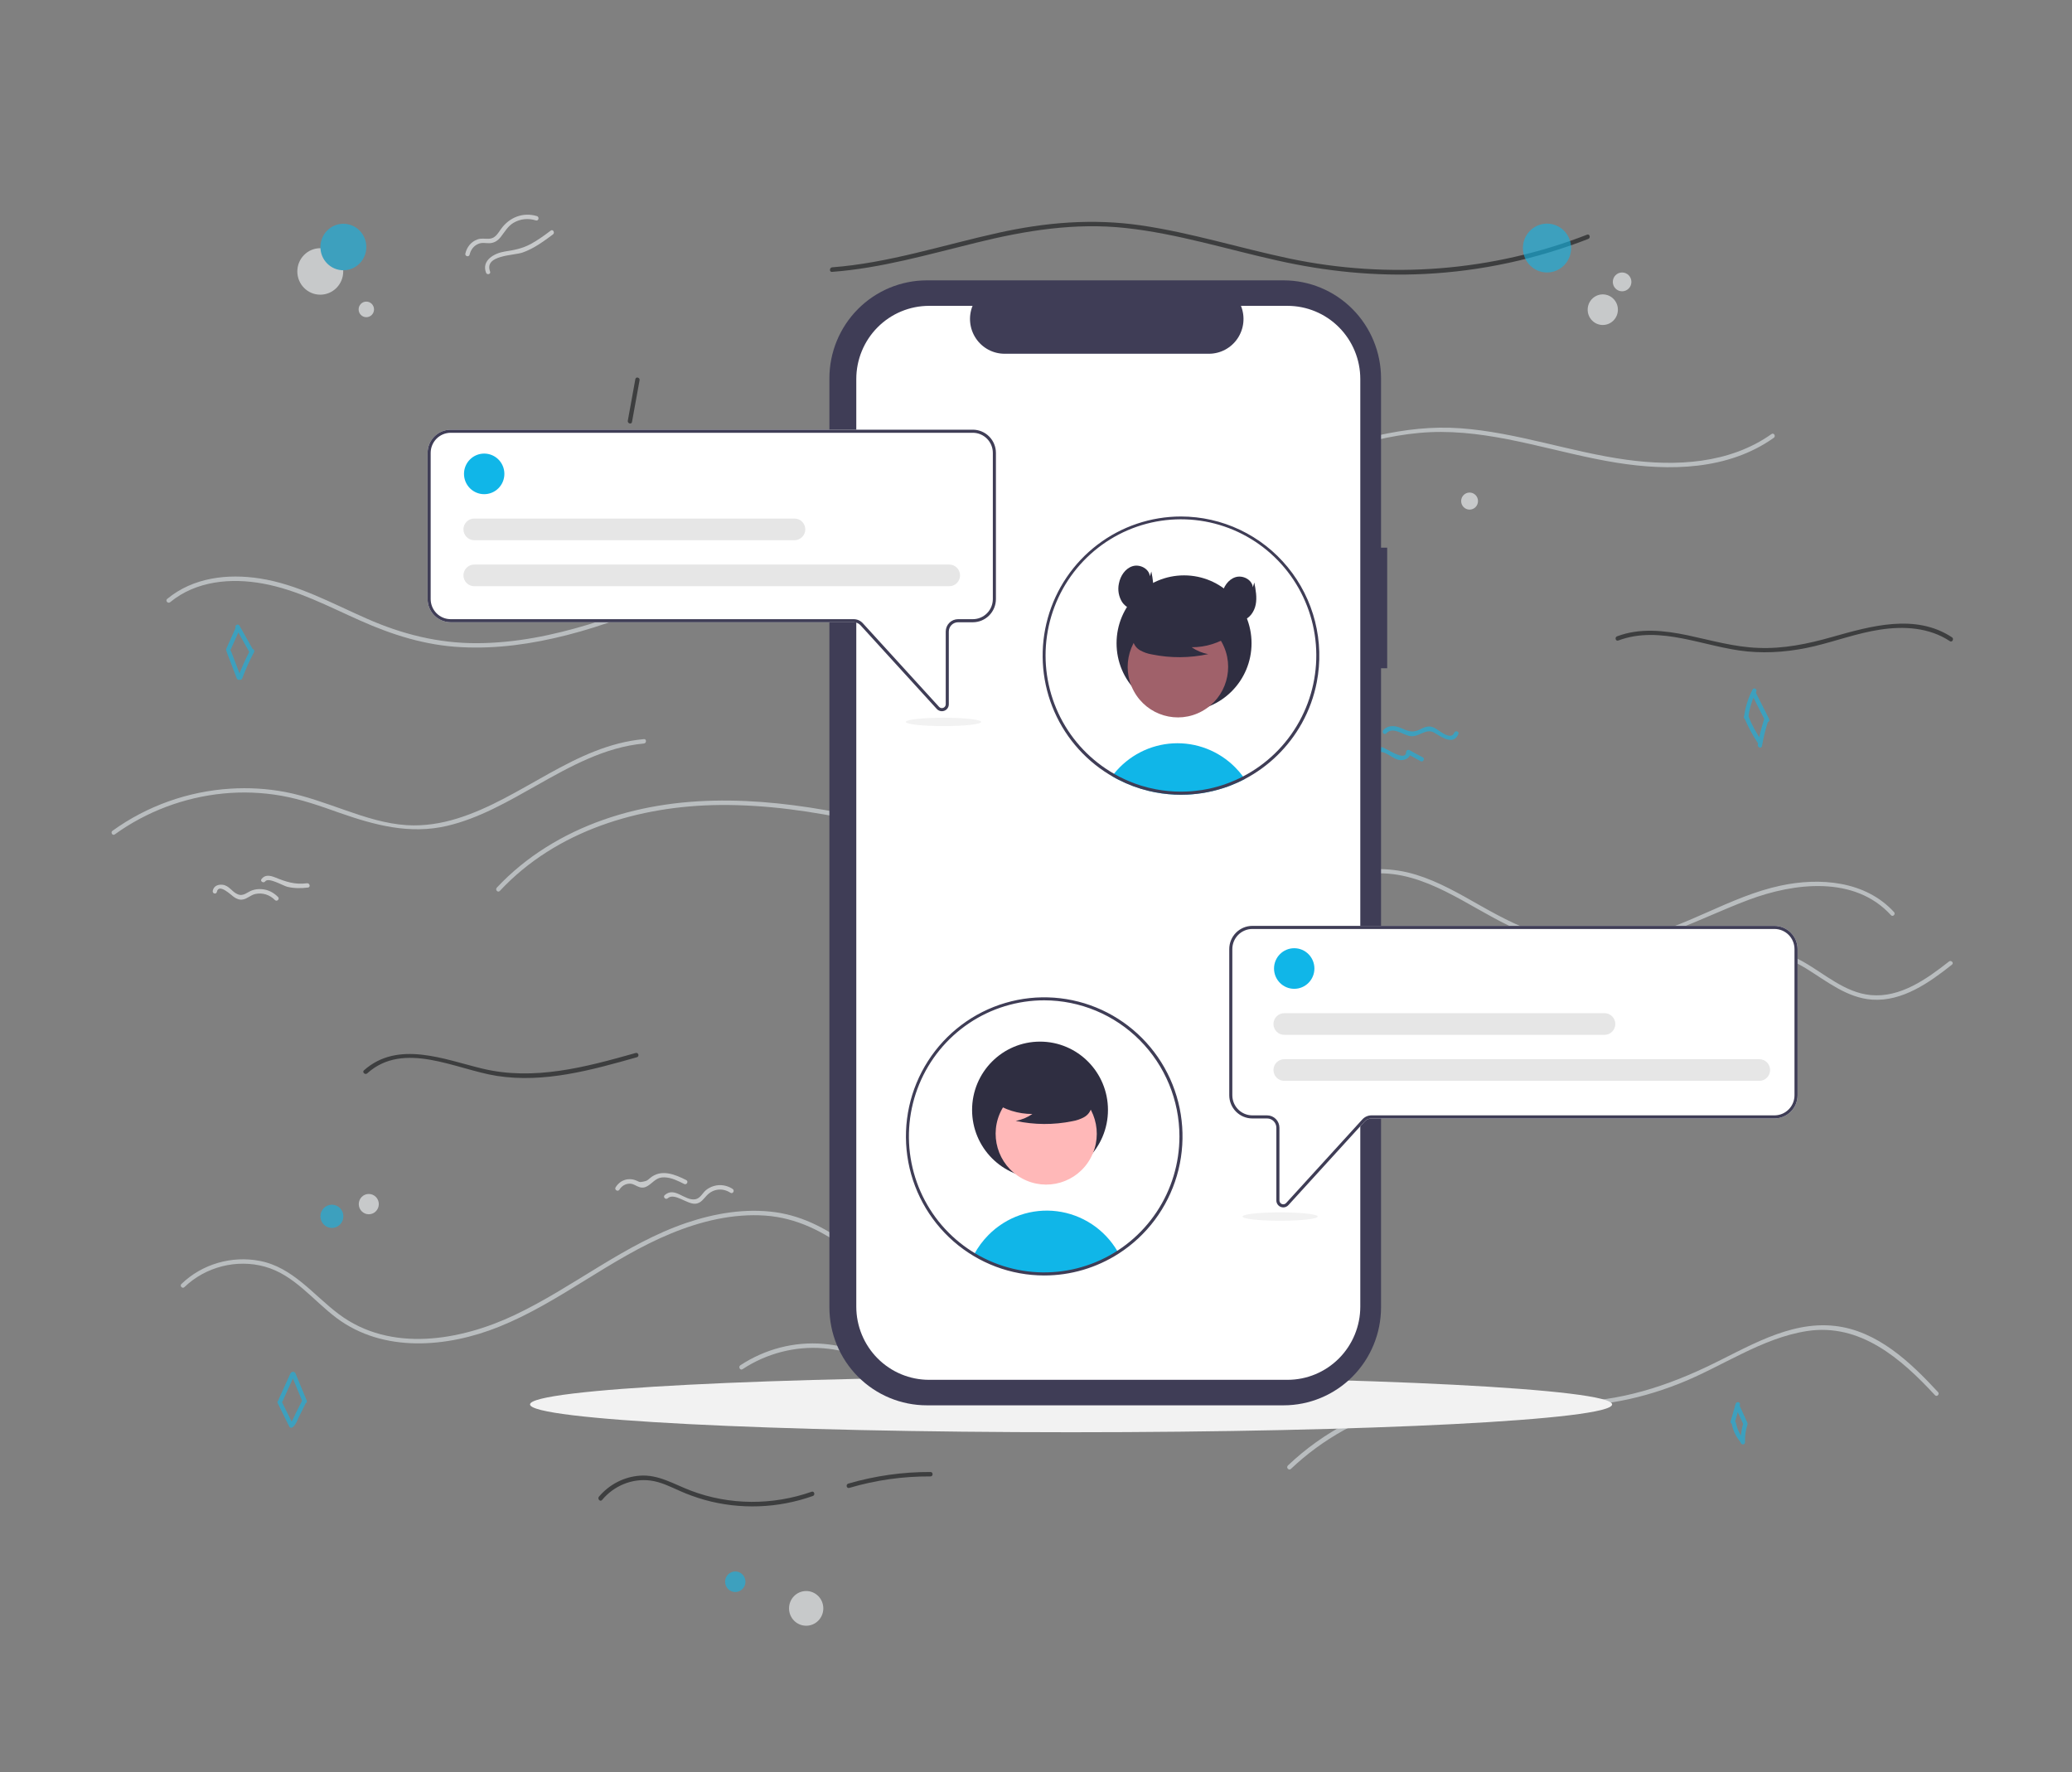 <svg width="304" height="260" viewBox="0 0 304 260" fill="none" xmlns="http://www.w3.org/2000/svg">
<rect x="0" y="0" width="304" height="260" fill="#808080" stroke="none"/>
<g opacity="0.6">
<path d="M24.974 88.344C28.768 85.215 33.904 84.762 38.593 85.625C43.602 86.531 48.163 88.97 52.787 91.021C57.561 93.157 62.421 94.69 67.663 94.949C72.885 95.23 78.107 94.474 83.179 93.179C93.771 90.481 103.49 85.301 113.656 81.395C118.75 79.43 124.014 77.725 129.427 76.948C132.368 76.517 135.331 76.409 138.293 76.733C141.106 77.035 143.856 77.704 146.605 78.394C152.679 79.927 158.732 81.265 164.955 82.02C171.37 82.797 177.849 83.056 184.307 82.841C184.712 82.819 184.712 82.172 184.307 82.193C172.585 82.625 160.863 81.351 149.482 78.481C144.047 77.1 138.655 75.675 133.008 75.956C127.53 76.236 122.117 77.704 116.959 79.495C106.623 83.1 96.904 88.388 86.418 91.603C81.09 93.222 75.57 94.345 69.987 94.366C64.317 94.388 58.989 93.05 53.81 90.762C48.695 88.517 43.687 85.733 38.124 84.87C33.393 84.136 28.342 84.718 24.527 87.87C24.207 88.15 24.655 88.625 24.974 88.344Z" fill="#DFE6E9"/>
<path d="M139.764 68.618C154.533 75.071 171.306 73.992 186.417 69.309C194.601 66.762 202.742 63.352 211.459 63.373C220.24 63.395 228.573 66.503 237.162 67.884C244.962 69.136 253.551 68.985 260.243 64.237C260.584 63.999 260.265 63.438 259.924 63.675C253.743 68.057 245.9 68.445 238.654 67.453C230.448 66.33 222.563 63.438 214.272 62.834C205.982 62.229 198.16 64.755 190.381 67.345C182.623 69.913 174.78 71.92 166.617 72.395C157.581 72.935 148.438 71.704 140.105 68.057C139.721 67.884 139.401 68.445 139.764 68.618Z" fill="#DFE6E9"/>
<path d="M16.833 122.425C21.501 119.058 27.02 116.986 32.732 116.424C35.588 116.144 38.465 116.252 41.279 116.748C44.198 117.266 47.012 118.259 49.804 119.252C54.983 121.065 60.119 122.446 65.575 121.173C70.285 120.072 74.547 117.59 78.725 115.237C83.648 112.453 88.763 109.604 94.475 109.086C94.879 109.043 94.879 108.395 94.475 108.439C84.287 109.367 76.636 117.115 67.131 120.072C64.722 120.827 62.208 121.216 59.693 121.065C56.602 120.871 53.597 119.899 50.699 118.885C47.779 117.871 44.859 116.77 41.79 116.187C39.147 115.691 36.441 115.54 33.777 115.712C27.596 116.101 21.564 118.237 16.514 121.885C16.172 122.101 16.492 122.662 16.833 122.425Z" fill="#DFE6E9"/>
<path d="M73.333 130.712C81.623 121.842 93.814 118.216 105.6 118.108C112.441 118.043 119.261 119.036 125.932 120.482C132.283 121.842 138.442 123.611 145.006 122.726C151.869 121.798 158.284 118.82 164.422 115.69C164.784 115.496 164.465 114.935 164.102 115.129C158.263 118.108 152.189 120.935 145.688 121.971C142.364 122.489 139.018 122.446 135.693 121.906C132.326 121.367 129.043 120.46 125.697 119.748C113.507 117.158 100.527 116.057 88.55 120.266C82.646 122.338 77.19 125.64 72.885 130.237C72.608 130.561 73.055 131.014 73.333 130.712Z" fill="#DFE6E9"/>
<path d="M172.116 137.166C175.59 138.397 179.149 137.253 182.325 135.72C185.884 133.994 189.23 131.857 192.874 130.324C196.519 128.792 200.44 127.756 204.404 128.252C208.027 128.706 211.374 130.346 214.549 132.094C217.554 133.756 220.517 135.569 223.713 136.843C227.273 138.246 231.109 138.915 234.924 138.828C242.745 138.656 249.395 134.706 256.535 132.03C263.205 129.526 272.093 128.404 277.442 134.274C277.719 134.576 278.167 134.123 277.89 133.821C273.691 129.224 266.999 128.706 261.245 129.936C253.743 131.533 247.264 136.174 239.719 137.663C235.691 138.461 231.471 138.354 227.486 137.382C223.777 136.476 220.453 134.706 217.128 132.828C214.123 131.123 211.075 129.353 207.772 128.339C204.34 127.281 200.76 127.26 197.286 128.123C193.045 129.181 189.145 131.274 185.33 133.389C181.387 135.548 176.826 138.181 172.244 136.562C171.903 136.411 171.732 137.037 172.116 137.166Z" fill="#DFE6E9"/>
<path d="M228.232 147.569C237.055 148.109 244.323 142.044 252.656 140.209C254.872 139.713 257.217 139.497 259.476 139.886C261.501 140.231 263.333 141.073 265.081 142.152C268.086 144.008 271.006 146.404 274.672 146.663C279.126 146.965 283.069 144.159 286.394 141.526C286.713 141.267 286.266 140.814 285.946 141.073C282.707 143.62 278.828 146.404 274.48 145.994C270.708 145.648 267.724 142.886 264.548 141.094C257.238 136.95 249.416 140.209 242.405 143.339C237.908 145.325 233.24 147.246 228.253 146.943C227.827 146.9 227.827 147.548 228.232 147.569Z" fill="#DFE6E9"/>
<path d="M27.063 188.837C30.153 185.858 34.736 184.693 38.849 185.836C43.154 187.024 45.925 190.779 49.377 193.369C56.261 198.527 65.639 197.707 73.205 194.664C82.135 191.081 89.573 184.606 98.481 180.959C102.829 179.167 107.539 178.023 112.27 178.347C116.874 178.671 120.795 180.678 124.44 183.398C128.063 186.095 131.473 189.29 135.714 190.995C140.254 192.808 145.369 192.419 149.631 190.024C149.993 189.829 149.674 189.268 149.312 189.462C144.964 191.901 139.764 192.117 135.224 190.088C131.43 188.383 128.319 185.534 125.015 183.031C121.627 180.462 118.025 178.455 113.762 177.851C109.372 177.246 104.896 178.002 100.74 179.405C91.64 182.491 84.138 188.858 75.506 192.937C67.535 196.714 57.284 198.484 49.718 192.808C45.946 189.98 42.983 185.944 38.124 184.995C34.011 184.196 29.642 185.448 26.616 188.383C26.317 188.664 26.765 189.139 27.063 188.837Z" fill="#DFE6E9"/>
<path d="M108.946 200.88C112.462 198.571 116.639 197.47 120.838 197.815C124.674 198.139 128.297 199.585 131.814 201.031C135.224 202.434 138.676 203.902 142.342 204.506C146.178 205.132 150.057 204.657 153.744 203.513C158.156 202.132 162.248 199.931 166.276 197.708C166.638 197.513 166.319 196.952 165.956 197.146C158.582 201.182 150.484 205.434 141.831 203.751C134.606 202.348 128.255 197.815 120.817 197.168C116.511 196.801 112.206 197.945 108.605 200.319C108.285 200.557 108.605 201.118 108.946 200.88Z" fill="#DFE6E9"/>
<path d="M189.4 215.514C194.047 211.111 199.758 207.938 205.918 206.319C209.051 205.499 212.269 205.089 215.508 205.11C219.11 205.154 222.691 205.736 226.271 206.082C233.219 206.751 239.89 205.564 246.39 202.995C252.592 200.556 258.432 196.326 265.102 195.29C272.903 194.081 278.934 199.326 283.9 204.7C284.177 205.002 284.625 204.549 284.348 204.247C280.256 199.823 275.439 195.247 269.216 194.535C262.396 193.758 256.194 197.815 250.269 200.6C243.449 203.815 236.096 206.017 228.53 205.585C224.758 205.369 221.028 204.679 217.235 204.484C214.016 204.312 210.777 204.549 207.623 205.218C200.653 206.664 194.153 210.075 188.953 215.017C188.655 215.341 189.102 215.794 189.4 215.514Z" fill="#DFE6E9"/>
<path d="M64.616 79.128C70.583 83.812 78.362 81.74 84.863 79.582C92.919 76.884 101.082 75.179 109.607 75.006C110.011 75.006 110.011 74.358 109.607 74.358C101.764 74.51 94.027 75.869 86.568 78.33C79.812 80.553 71.415 83.682 65.063 78.675C64.744 78.416 64.296 78.869 64.616 79.128Z" fill="#111314"/>
<path d="M122.074 39.89C129.278 39.35 136.226 37.322 143.195 35.617C150.441 33.825 157.709 32.638 165.189 33.458C172.734 34.278 180.044 36.588 187.44 38.228C194.558 39.825 201.783 40.559 209.072 40.192C217.277 39.782 225.376 38.034 233.027 35.055C233.411 34.904 233.24 34.278 232.857 34.429C218.94 39.847 203.744 40.991 189.166 37.926C181.898 36.394 174.78 34.149 167.427 33.07C160.33 32.034 153.404 32.616 146.413 34.17C138.314 35.962 130.365 38.595 122.074 39.221C121.669 39.286 121.669 39.933 122.074 39.89Z" fill="#111314"/>
<path d="M237.417 93.978C243.641 91.647 250.098 94.971 256.321 95.575C259.667 95.899 262.992 95.575 266.253 94.798C269.45 94.021 272.562 92.877 275.822 92.381C279.318 91.841 283.047 92.057 286.074 94.064C286.415 94.302 286.734 93.741 286.393 93.503C281.023 89.963 274.458 91.863 268.789 93.46C265.23 94.474 261.671 95.208 257.963 95.057C254.425 94.928 251.036 93.935 247.583 93.201C244.152 92.489 240.614 92.1 237.268 93.352C236.863 93.482 237.034 94.108 237.417 93.978Z" fill="#111314"/>
<path d="M53.866 157.488C59.279 152.61 66.909 156.927 72.919 157.855C79.867 158.934 86.815 156.992 93.443 155.114C93.848 155.006 93.678 154.38 93.273 154.488C85.941 156.56 78.354 158.61 70.745 156.776C65.183 155.438 58.384 152.589 53.397 157.035C53.099 157.294 53.546 157.747 53.866 157.488Z" fill="#111314"/>
<path d="M88.337 220.068C90.063 217.996 92.727 216.873 95.413 217.219C96.947 217.413 98.354 218.125 99.76 218.751C100.932 219.269 102.126 219.701 103.341 220.046C108.562 221.514 114.168 221.298 119.261 219.485C119.645 219.355 119.474 218.73 119.091 218.859C113.379 220.866 107.07 220.866 101.38 218.708C98.908 217.78 96.606 216.291 93.857 216.506C91.534 216.679 89.381 217.801 87.868 219.593C87.612 219.938 88.081 220.391 88.337 220.068Z" fill="#111314"/>
<path d="M124.611 218.297C128.489 217.153 132.475 216.592 136.524 216.614C136.929 216.614 136.929 215.966 136.524 215.966C132.432 215.945 128.383 216.528 124.44 217.672C124.056 217.801 124.206 218.427 124.611 218.297Z" fill="#111314"/>
<path d="M129.683 50.531C133.455 53.467 137.057 56.618 140.509 59.963C140.808 60.244 141.255 59.791 140.957 59.51C137.483 56.143 133.817 52.97 130.002 49.992C129.683 49.711 129.363 50.272 129.683 50.531Z" fill="#111314"/>
<path d="M92.727 61.905C93.09 59.876 93.473 57.847 93.835 55.797C93.921 55.387 93.303 55.214 93.217 55.624C92.855 57.653 92.471 59.682 92.109 61.732C92.045 62.142 92.663 62.315 92.727 61.905Z" fill="#111314"/>
</g>
<g opacity="0.6">
<path d="M215.615 74.768C216.297 74.768 216.851 74.208 216.851 73.516C216.851 72.825 216.297 72.265 215.615 72.265C214.932 72.265 214.378 72.825 214.378 73.516C214.378 74.208 214.932 74.768 215.615 74.768Z" fill="#F7FAFC"/>
<path d="M54.108 178.152C54.92 178.152 55.579 177.486 55.579 176.663C55.579 175.841 54.92 175.174 54.108 175.174C53.296 175.174 52.638 175.841 52.638 176.663C52.638 177.486 53.296 178.152 54.108 178.152Z" fill="#F7FAFC"/>
<path d="M46.99 43.235C48.85 43.235 50.357 41.709 50.357 39.825C50.357 37.942 48.85 36.415 46.99 36.415C45.13 36.415 43.623 37.942 43.623 39.825C43.623 41.709 45.13 43.235 46.99 43.235Z" fill="#F7FAFC"/>
<path d="M53.746 46.538C54.37 46.538 54.876 46.026 54.876 45.394C54.876 44.762 54.37 44.25 53.746 44.25C53.122 44.25 52.617 44.762 52.617 45.394C52.617 46.026 53.122 46.538 53.746 46.538Z" fill="#F7FAFC"/>
<path d="M118.281 238.521C119.669 238.521 120.795 237.381 120.795 235.975C120.795 234.568 119.669 233.428 118.281 233.428C116.892 233.428 115.766 234.568 115.766 235.975C115.766 237.381 116.892 238.521 118.281 238.521Z" fill="#F7FAFC"/>
<path d="M235.158 47.681C236.382 47.681 237.374 46.676 237.374 45.436C237.374 44.196 236.382 43.191 235.158 43.191C233.934 43.191 232.941 44.196 232.941 45.436C232.941 46.676 233.934 47.681 235.158 47.681Z" fill="#F7FAFC"/>
<path d="M237.993 42.739C238.746 42.739 239.357 42.121 239.357 41.358C239.357 40.595 238.746 39.977 237.993 39.977C237.24 39.977 236.629 40.595 236.629 41.358C236.629 42.121 237.24 42.739 237.993 42.739Z" fill="#F7FAFC"/>
<path d="M50.379 39.652C52.238 39.652 53.746 38.126 53.746 36.242C53.746 34.359 52.238 32.832 50.379 32.832C48.519 32.832 47.011 34.359 47.011 36.242C47.011 38.126 48.519 39.652 50.379 39.652Z" fill="#10B6E8"/>
<path d="M48.695 180.16C49.625 180.16 50.379 179.397 50.379 178.455C50.379 177.513 49.625 176.75 48.695 176.75C47.765 176.75 47.011 177.513 47.011 178.455C47.011 179.397 47.765 180.16 48.695 180.16Z" fill="#10B6E8"/>
<path d="M107.88 233.578C108.704 233.578 109.372 232.902 109.372 232.067C109.372 231.233 108.704 230.557 107.88 230.557C107.056 230.557 106.388 231.233 106.388 232.067C106.388 232.902 107.056 233.578 107.88 233.578Z" fill="#10B6E8"/>
<path d="M226.974 39.976C228.928 39.976 230.512 38.372 230.512 36.393C230.512 34.415 228.928 32.81 226.974 32.81C225.02 32.81 223.437 34.415 223.437 36.393C223.437 38.372 225.02 39.976 226.974 39.976Z" fill="#10B6E8"/>
<path d="M168.727 94.237C169.151 94.237 169.494 93.889 169.494 93.46C169.494 93.031 169.151 92.683 168.727 92.683C168.303 92.683 167.96 93.031 167.96 93.46C167.96 93.889 168.303 94.237 168.727 94.237Z" fill="#10B6E8"/>
<path d="M160.863 47.984C160.415 49.041 159.989 50.12 159.542 51.178C159.392 51.566 160.01 51.739 160.16 51.351C160.607 50.293 161.033 49.214 161.481 48.156C161.63 47.768 161.012 47.595 160.863 47.984Z" fill="#10B6E8"/>
<path d="M160.756 48.501C161.545 49.343 162.163 50.293 162.568 51.372C162.717 51.76 163.335 51.588 163.186 51.199C162.717 50.012 162.056 48.976 161.204 48.048C160.927 47.746 160.458 48.199 160.756 48.501Z" fill="#10B6E8"/>
<path d="M159.712 51.739C160.33 52.905 161.033 54.005 161.822 55.041C162.078 55.365 162.632 55.041 162.376 54.718C161.587 53.66 160.884 52.559 160.266 51.415C160.053 51.048 159.52 51.372 159.712 51.739Z" fill="#10B6E8"/>
<path d="M162.61 51.415C162.355 52.624 162.12 53.833 161.864 55.041C161.779 55.451 162.397 55.624 162.483 55.214C162.738 54.005 162.973 52.797 163.228 51.588C163.314 51.199 162.696 51.027 162.61 51.415Z" fill="#10B6E8"/>
<path d="M220.9 140.381C220.388 141.331 220.047 142.346 219.898 143.425C219.834 143.835 220.452 144.007 220.516 143.597C220.665 142.583 220.964 141.633 221.454 140.727C221.646 140.338 221.092 140.015 220.9 140.381Z" fill="#10B6E8"/>
<path d="M220.858 140.576C221.284 141.72 221.774 142.821 222.328 143.879C222.52 144.245 223.074 143.922 222.882 143.555C222.349 142.54 221.881 141.483 221.476 140.404C221.326 140.015 220.708 140.188 220.858 140.576Z" fill="#10B6E8"/>
<path d="M219.771 143.879C220.325 144.677 220.857 145.476 221.412 146.274C221.646 146.62 222.2 146.296 221.966 145.951C221.412 145.152 220.879 144.353 220.325 143.555C220.09 143.21 219.536 143.533 219.771 143.879Z" fill="#10B6E8"/>
<path d="M222.094 143.771C221.646 144.397 221.433 145.109 221.433 145.864C221.433 146.274 222.072 146.274 222.072 145.864C222.072 145.217 222.264 144.612 222.648 144.094C222.882 143.749 222.328 143.425 222.094 143.771Z" fill="#10B6E8"/>
<path d="M42.621 201.484C42.045 202.757 41.47 204.009 40.895 205.282C40.724 205.649 41.278 205.995 41.449 205.606C42.024 204.333 42.599 203.081 43.175 201.807C43.345 201.441 42.813 201.117 42.621 201.484Z" fill="#10B6E8"/>
<path d="M42.728 201.657C43.282 202.995 43.836 204.334 44.39 205.672C44.539 206.06 45.157 205.888 45.008 205.499C44.454 204.161 43.9 202.823 43.346 201.485C43.197 201.096 42.578 201.269 42.728 201.657Z" fill="#10B6E8"/>
<path d="M40.745 205.865C41.321 207.009 41.875 208.175 42.45 209.319C42.557 209.513 42.813 209.513 42.962 209.383C43.41 209.016 43.623 208.39 43.857 207.894C44.198 207.203 44.539 206.513 44.88 205.822C45.072 205.455 44.518 205.131 44.326 205.498C44.028 206.103 43.708 206.707 43.41 207.311C43.154 207.829 42.919 208.542 42.472 208.908C42.642 208.93 42.813 208.952 42.983 208.973C42.408 207.829 41.854 206.664 41.278 205.52C41.108 205.175 40.554 205.498 40.745 205.865Z" fill="#10B6E8"/>
<path d="M257.132 101.165C256.471 102.439 256.066 103.777 255.874 105.201C255.81 105.612 256.45 105.612 256.514 105.201C256.684 103.885 257.068 102.655 257.664 101.489C257.878 101.122 257.323 100.798 257.132 101.165Z" fill="#10B6E8"/>
<path d="M257.046 101.921C257.707 103.216 258.346 104.511 259.007 105.806C259.199 106.173 259.753 105.849 259.561 105.482C258.9 104.187 258.261 102.892 257.6 101.597C257.408 101.23 256.854 101.554 257.046 101.921Z" fill="#10B6E8"/>
<path d="M255.917 105.287C256.449 106.582 257.089 107.791 257.856 108.935C258.09 109.28 258.645 108.957 258.41 108.611C257.664 107.51 257.025 106.345 256.535 105.115C256.385 104.748 255.767 104.92 255.917 105.287Z" fill="#10B6E8"/>
<path d="M258.815 105.568C258.431 106.776 258.112 108.007 257.899 109.28C257.835 109.69 258.453 109.863 258.517 109.453C258.73 108.201 259.028 106.971 259.433 105.74C259.561 105.352 258.943 105.179 258.815 105.568Z" fill="#10B6E8"/>
<path d="M254.659 205.951C254.403 206.815 254.169 207.656 253.913 208.52C253.807 208.93 254.403 209.081 254.531 208.692C254.787 207.829 255.021 206.987 255.277 206.124C255.405 205.714 254.787 205.541 254.659 205.951Z" fill="#10B6E8"/>
<path d="M254.617 206.427C255 207.29 255.405 208.154 255.789 208.995C255.959 209.384 256.513 209.038 256.343 208.672C255.959 207.808 255.554 206.945 255.171 206.103C255 205.715 254.446 206.038 254.617 206.427Z" fill="#10B6E8"/>
<path d="M254.084 208.931C254.276 209.945 254.744 210.852 255.405 211.629C255.682 211.953 256.13 211.478 255.853 211.176C255.256 210.485 254.872 209.665 254.702 208.78C254.617 208.348 253.998 208.521 254.084 208.931Z" fill="#10B6E8"/>
<path d="M255.767 208.844C255.49 209.75 255.362 210.679 255.384 211.607C255.405 212.017 256.044 212.017 256.023 211.607C256.002 210.722 256.108 209.858 256.385 209.017C256.513 208.628 255.895 208.455 255.767 208.844Z" fill="#10B6E8"/>
<path d="M34.586 92.078C34.117 93.114 33.669 94.15 33.201 95.186C33.03 95.553 33.584 95.898 33.755 95.51C34.224 94.474 34.671 93.438 35.14 92.402C35.311 92.035 34.757 91.69 34.586 92.078Z" fill="#10B6E8"/>
<path d="M33.286 95.726C33.776 96.999 34.245 98.251 34.736 99.524C34.885 99.913 35.503 99.74 35.354 99.352C34.863 98.078 34.395 96.826 33.904 95.553C33.755 95.165 33.137 95.337 33.286 95.726Z" fill="#10B6E8"/>
<path d="M34.586 92.121C35.247 93.286 35.907 94.474 36.568 95.639C36.781 96.006 37.314 95.682 37.122 95.315C36.462 94.15 35.801 92.963 35.14 91.797C34.927 91.43 34.373 91.754 34.586 92.121Z" fill="#10B6E8"/>
<path d="M36.718 95.359C36.036 96.654 35.439 97.992 34.927 99.352C34.778 99.74 35.396 99.913 35.545 99.524C36.036 98.208 36.611 96.913 37.272 95.682C37.464 95.316 36.909 94.992 36.718 95.359Z" fill="#10B6E8"/>
<path d="M195.24 111.978C195.666 111.158 196.476 110.597 197.414 110.64C198.181 110.662 198.756 111.201 199.438 111.46C200.632 111.892 200.994 111.115 201.889 110.532C203.104 109.712 204.276 111.546 205.576 111.525C206.322 111.503 206.94 111.136 206.962 110.338C206.791 110.424 206.642 110.532 206.471 110.618C207.132 110.964 207.793 111.309 208.432 111.676C208.794 111.87 209.114 111.309 208.752 111.115C208.091 110.769 207.43 110.424 206.791 110.057C206.578 109.949 206.322 110.079 206.301 110.338C206.237 111.87 203.296 109.69 202.742 109.626C201.484 109.453 200.994 111.028 199.907 110.856C198.756 110.662 198.032 109.82 196.795 110.036C195.858 110.208 195.09 110.791 194.664 111.654C194.515 112.021 195.048 112.345 195.24 111.978Z" fill="#10B6E8"/>
<path d="M203.402 107.597C204.362 106.518 205.875 107.877 206.962 108.007C208.219 108.158 209.199 106.798 210.414 107.489C211.416 108.072 213.249 109.453 213.973 107.683C214.123 107.295 213.505 107.122 213.355 107.51C212.844 108.762 211.011 107.014 210.393 106.755C209.562 106.388 209.008 106.69 208.262 107.057C207.367 107.489 206.727 107.338 205.875 106.949C205.491 106.777 205.107 106.626 204.681 106.561C204.021 106.474 203.424 106.604 202.955 107.122C202.678 107.446 203.125 107.899 203.402 107.597Z" fill="#10B6E8"/>
<path d="M186.097 56.681C186.395 56.12 186.736 55.969 187.12 56.228C187.29 56.293 187.461 56.379 187.631 56.487C187.823 56.574 188.015 56.703 188.207 56.768C188.548 56.876 188.889 56.919 189.23 56.833C190.146 56.574 190.615 55.408 191.595 55.43C192.512 55.451 193.172 56.336 194.131 55.883C194.536 55.689 194.813 55.343 195.197 55.127C196.05 54.653 197.094 54.825 197.818 55.43C198.138 55.689 198.586 55.235 198.266 54.976C197.307 54.178 195.986 53.94 194.877 54.566C194.387 54.847 193.982 55.451 193.343 55.365C192.981 55.322 192.661 55.063 192.32 54.933C191.808 54.739 191.34 54.674 190.828 54.912C190.189 55.214 189.762 56.056 189.059 56.207C188.164 56.401 187.567 55.473 186.736 55.451C185.947 55.43 185.031 56.207 185.564 57.005C185.777 57.35 186.331 57.027 186.097 56.681Z" fill="#F7FAFC"/>
<path d="M193.173 52.861C193.428 51.458 195.837 52.818 196.689 52.667C197.243 52.58 197.648 52.192 198.16 51.998C198.97 51.674 199.758 51.803 200.504 52.257C200.866 52.472 201.186 51.911 200.824 51.695C200.184 51.307 199.502 51.113 198.778 51.177C198.458 51.199 198.16 51.285 197.883 51.393C197.03 51.76 196.689 52.17 195.623 51.911C194.6 51.652 192.853 51.134 192.576 52.688C192.469 53.098 193.087 53.271 193.173 52.861Z" fill="#F7FAFC"/>
<path d="M31.816 130.864C32.093 129.504 33.947 131.36 34.309 131.598C34.714 131.878 35.162 132.073 35.652 131.965C36.291 131.857 36.781 131.317 37.442 131.166C38.508 130.929 39.573 131.274 40.341 132.051C40.639 132.353 41.087 131.878 40.788 131.598C40.127 130.929 39.318 130.519 38.38 130.454C37.911 130.411 37.442 130.476 36.995 130.627C36.291 130.864 35.737 131.555 34.885 131.209C33.989 130.842 33.648 129.914 32.626 129.806C31.965 129.742 31.347 130.001 31.219 130.691C31.112 131.101 31.73 131.274 31.816 130.864Z" fill="#F7FAFC"/>
<path d="M38.913 129.31C39.381 128.662 41.534 129.957 42.152 130.108C43.154 130.346 44.177 130.346 45.2 130.216C45.605 130.151 45.434 129.525 45.029 129.59C43.26 129.828 41.896 129.353 40.298 128.705C39.573 128.425 38.849 128.317 38.358 128.986C38.124 129.31 38.678 129.633 38.913 129.31Z" fill="#F7FAFC"/>
<path d="M90.873 174.548C91.214 174.009 91.746 173.663 92.407 173.663C92.961 173.663 93.302 174.009 93.792 174.16C94.282 174.332 94.688 174.224 95.114 173.944C95.945 173.383 96.35 172.692 97.479 172.735C98.502 172.757 99.483 173.253 100.378 173.706C100.74 173.901 101.06 173.34 100.698 173.145C99.014 172.282 96.968 171.462 95.348 172.865C94.986 173.167 94.943 173.253 94.389 173.361C93.771 173.491 93.835 173.404 93.366 173.21C92.961 173.037 92.578 172.973 92.13 173.016C91.341 173.102 90.723 173.555 90.318 174.203C90.105 174.57 90.659 174.894 90.873 174.548Z" fill="#F7FAFC"/>
<path d="M97.97 175.8C98.972 174.915 100.868 176.772 102.104 176.599C102.85 176.491 103.191 175.93 103.682 175.412C104.619 174.397 106.026 174.246 107.177 175.002C107.518 175.218 107.838 174.678 107.497 174.441C106.665 173.901 105.685 173.728 104.726 174.009C104.3 174.138 103.916 174.333 103.575 174.613C103.064 175.045 102.744 175.822 102.019 175.951C100.463 176.232 98.993 174.031 97.522 175.347C97.224 175.628 97.671 176.081 97.97 175.8Z" fill="#F7FAFC"/>
<path d="M68.899 37.364C69.07 36.652 69.475 36.091 70.157 35.789C70.754 35.53 71.244 35.703 71.862 35.681C72.544 35.638 73.055 35.292 73.46 34.775C74.078 33.998 74.483 33.199 75.357 32.681C76.359 32.098 77.51 31.99 78.618 32.336C79.023 32.465 79.172 31.839 78.788 31.71C76.742 31.084 74.718 31.882 73.482 33.631C72.991 34.321 72.629 35.012 71.691 35.033C71.116 35.055 70.626 34.926 70.072 35.12C69.134 35.444 68.495 36.242 68.281 37.192C68.175 37.602 68.793 37.775 68.899 37.364Z" fill="#F7FAFC"/>
<path d="M71.904 39.847C70.988 37.386 75.378 37.516 76.7 37.041C78.341 36.458 79.747 35.422 81.133 34.386C81.452 34.149 81.133 33.587 80.813 33.825C79.875 34.537 78.916 35.228 77.893 35.789C76.614 36.48 75.4 36.696 74.014 36.911C72.544 37.149 70.626 38.185 71.308 39.998C71.435 40.386 72.053 40.235 71.904 39.847Z" fill="#F7FAFC"/>
</g>
<g clip-path="url(#clip0_109_14633)">
<path d="M157.147 210.133C200.988 210.133 236.528 208.305 236.528 206.051C236.528 203.796 200.988 201.969 157.147 201.969C113.306 201.969 77.766 203.796 77.766 206.051C77.766 208.305 113.306 210.133 157.147 210.133Z" fill="#F2F2F2"/>
<path d="M203.525 80.355H202.623V55.511C202.623 51.698 201.117 48.041 198.435 45.344C195.754 42.648 192.117 41.133 188.325 41.133H135.986C132.194 41.133 128.557 42.648 125.876 45.344C123.194 48.041 121.688 51.698 121.688 55.511V191.804C121.688 195.618 123.194 199.275 125.876 201.972C128.557 204.668 132.194 206.183 135.986 206.183H188.325C192.117 206.183 195.754 204.668 198.435 201.972C201.116 199.275 202.623 195.618 202.623 191.804V98.039H203.525L203.525 80.355Z" fill="#3F3D56"/>
<path d="M199.58 55.611V191.704C199.58 194.552 198.455 197.283 196.452 199.297C194.449 201.311 191.733 202.442 188.901 202.442H136.311C133.479 202.442 130.763 201.311 128.761 199.297C126.758 197.283 125.633 194.552 125.633 191.704V55.611C125.633 52.763 126.758 50.032 128.761 48.018C130.763 46.005 133.479 44.873 136.311 44.873H142.691C142.378 45.648 142.258 46.488 142.344 47.32C142.429 48.152 142.716 48.95 143.18 49.644C143.644 50.339 144.27 50.907 145.004 51.301C145.738 51.694 146.557 51.901 147.389 51.901H177.373C178.205 51.901 179.024 51.694 179.758 51.301C180.491 50.907 181.118 50.339 181.582 49.644C182.046 48.95 182.333 48.152 182.418 47.32C182.503 46.488 182.384 45.648 182.071 44.873H188.901C191.733 44.873 194.449 46.005 196.452 48.018C198.455 50.032 199.58 52.763 199.58 55.611Z" fill="white"/>
<path d="M182.638 114.294C182.288 114.477 181.932 114.651 181.571 114.815C181.242 114.965 180.907 115.106 180.567 115.237C180.443 115.285 180.317 115.332 180.191 115.38C179.192 115.744 178.167 116.029 177.124 116.23C176.607 116.333 176.084 116.413 175.554 116.471C175.117 116.521 174.675 116.556 174.228 116.577C173.91 116.593 173.592 116.6 173.272 116.6C172.004 116.601 170.738 116.481 169.492 116.244C169.168 116.185 168.85 116.115 168.532 116.038C166.994 115.667 165.505 115.114 164.096 114.391C163.969 114.328 163.843 114.26 163.717 114.194C163.53 114.094 163.347 113.99 163.164 113.881C163.252 113.759 163.347 113.638 163.444 113.52C164.499 112.205 165.818 111.129 167.315 110.36C168.812 109.592 170.453 109.15 172.131 109.062C173.809 108.974 175.487 109.243 177.054 109.851C178.622 110.459 180.045 111.393 181.23 112.591C181.642 113.006 182.023 113.45 182.371 113.92C182.464 114.042 182.552 114.167 182.638 114.294Z" fill="#10B6E8"/>
<path d="M173.722 104.332C179.191 104.332 183.624 99.874 183.624 94.374C183.624 88.874 179.191 84.416 173.722 84.416C168.253 84.416 163.82 88.874 163.82 94.374C163.82 99.874 168.253 104.332 173.722 104.332Z" fill="#2F2E41"/>
<path d="M176.356 104.346C179.927 102.383 181.24 97.879 179.288 94.288C177.335 90.696 172.857 89.376 169.286 91.34C165.714 93.303 164.401 97.806 166.354 101.398C168.306 104.99 172.784 106.31 176.356 104.346Z" fill="#A0616A"/>
<path d="M180.565 93.181C178.881 94.348 176.882 94.969 174.836 94.961C175.566 95.47 176.397 95.814 177.271 95.968C174.551 96.555 171.741 96.571 169.015 96.015C168.409 95.917 167.824 95.715 167.287 95.418C167.019 95.268 166.785 95.062 166.601 94.815C166.418 94.568 166.288 94.284 166.22 93.983C166.039 92.943 166.845 91.997 167.683 91.36C168.966 90.399 170.445 89.737 172.014 89.422C173.582 89.107 175.201 89.147 176.752 89.537C177.765 89.801 178.78 90.246 179.438 91.064C180.096 91.882 180.291 93.144 179.664 93.986L180.565 93.181Z" fill="#2F2E41"/>
<path d="M173.272 75.779C168.846 75.779 164.54 77.233 161.013 79.922C157.485 82.61 154.928 86.385 153.731 90.671C152.535 94.956 152.764 99.518 154.385 103.66C156.006 107.802 158.929 111.298 162.709 113.614L162.84 113.691C162.948 113.757 163.056 113.82 163.164 113.882C163.347 113.991 163.53 114.095 163.717 114.195C163.843 114.26 163.969 114.328 164.096 114.392C165.505 115.115 166.994 115.668 168.532 116.038C168.85 116.116 169.168 116.186 169.492 116.245C170.738 116.482 172.004 116.601 173.272 116.601C173.592 116.601 173.91 116.594 174.228 116.578C174.675 116.558 175.117 116.522 175.554 116.472C176.084 116.413 176.607 116.333 177.124 116.231C178.167 116.029 179.192 115.745 180.191 115.381C180.317 115.333 180.443 115.286 180.567 115.238C180.908 115.106 181.242 114.966 181.571 114.816C181.932 114.653 182.287 114.479 182.638 114.294C186.148 112.446 189.05 109.612 190.991 106.137C191 106.119 191.011 106.101 191.02 106.083C192.055 104.214 192.79 102.193 193.196 100.093C193.767 97.138 193.68 94.092 192.943 91.174C192.206 88.255 190.836 85.537 188.932 83.214C187.028 80.89 184.637 79.019 181.93 77.734C179.222 76.448 176.266 75.781 173.272 75.779H173.272ZM190.65 105.817C190.632 105.849 190.616 105.881 190.598 105.91C188.696 109.334 185.835 112.119 182.371 113.92C182.026 114.102 181.675 114.272 181.318 114.431C181.023 114.564 180.721 114.691 180.416 114.809C180.288 114.859 180.157 114.909 180.026 114.954C179.164 115.271 178.28 115.526 177.381 115.716C176.714 115.859 176.04 115.966 175.362 116.036C174.945 116.082 174.521 116.113 174.095 116.129C173.822 116.14 173.547 116.147 173.272 116.147C172.045 116.149 170.82 116.034 169.614 115.805C168.881 115.669 168.155 115.49 167.442 115.27C166.356 114.932 165.301 114.502 164.287 113.984C164.17 113.923 164.053 113.861 163.938 113.798C163.773 113.709 163.606 113.619 163.444 113.521C163.322 113.453 163.2 113.381 163.081 113.308C163.011 113.267 162.941 113.224 162.871 113.181C159.557 111.134 156.914 108.154 155.268 104.61C153.623 101.066 153.049 97.115 153.617 93.246C154.184 89.377 155.869 85.76 158.462 82.845C161.055 79.93 164.442 77.845 168.202 76.848C171.963 75.851 175.932 75.987 179.617 77.238C183.301 78.489 186.54 80.8 188.93 83.885C191.321 86.97 192.758 90.692 193.064 94.591C193.37 98.49 192.53 102.394 190.65 105.817H190.65Z" fill="#3F3D56"/>
<path d="M168.707 84.553C168.601 83.427 167.228 82.733 166.155 83.073C165.082 83.414 164.377 84.5 164.164 85.612C164.062 86.08 164.052 86.563 164.136 87.035C164.22 87.507 164.395 87.957 164.652 88.361C165.195 89.146 166.192 89.636 167.122 89.437C168.183 89.209 168.919 88.167 169.129 87.096C169.34 86.025 169.131 84.921 168.922 83.85L168.707 84.553Z" fill="#2F2E41"/>
<path d="M183.813 86.163C183.706 85.036 182.334 84.342 181.261 84.683C180.187 85.023 179.483 86.11 179.27 87.221C179.167 87.689 179.158 88.173 179.241 88.645C179.325 89.116 179.501 89.567 179.758 89.97C180.3 90.755 181.297 91.246 182.227 91.046C183.289 90.819 184.024 89.776 184.235 88.706C184.445 87.635 184.236 86.531 184.028 85.46L183.813 86.163Z" fill="#2F2E41"/>
<path d="M138.19 104.347C138.05 104.347 137.911 104.317 137.782 104.26C137.654 104.203 137.539 104.119 137.444 104.015L126.254 91.738C126.127 91.599 125.973 91.488 125.801 91.412C125.629 91.336 125.443 91.296 125.256 91.296H66.121C65.224 91.295 64.364 90.936 63.729 90.298C63.094 89.66 62.738 88.795 62.737 87.892V66.447C62.738 65.544 63.094 64.679 63.729 64.041C64.364 63.403 65.224 63.044 66.121 63.043H142.734C143.632 63.044 144.492 63.403 145.127 64.041C145.761 64.679 146.118 65.544 146.119 66.447V87.892C146.118 88.795 145.761 89.66 145.127 90.298C144.492 90.936 143.632 91.295 142.734 91.296H140.562C140.203 91.297 139.859 91.44 139.605 91.696C139.351 91.951 139.209 92.297 139.208 92.658V103.325C139.209 103.531 139.148 103.732 139.032 103.902C138.916 104.072 138.752 104.202 138.561 104.276C138.443 104.323 138.317 104.347 138.19 104.347Z" fill="white"/>
<path d="M138.19 104.347C138.05 104.347 137.911 104.317 137.782 104.26C137.654 104.203 137.539 104.119 137.444 104.015L126.254 91.738C126.127 91.599 125.973 91.488 125.801 91.412C125.629 91.336 125.443 91.296 125.256 91.296H66.121C65.224 91.295 64.364 90.936 63.729 90.298C63.094 89.66 62.738 88.795 62.737 87.892V66.447C62.738 65.544 63.094 64.679 63.729 64.041C64.364 63.403 65.224 63.044 66.121 63.043H142.734C143.632 63.044 144.492 63.403 145.127 64.041C145.761 64.679 146.118 65.544 146.119 66.447V87.892C146.118 88.795 145.761 89.66 145.127 90.298C144.492 90.936 143.632 91.295 142.734 91.296H140.562C140.203 91.297 139.859 91.44 139.605 91.696C139.351 91.951 139.209 92.297 139.208 92.658V103.325C139.209 103.531 139.148 103.732 139.032 103.902C138.916 104.072 138.752 104.202 138.561 104.276C138.443 104.323 138.317 104.347 138.19 104.347ZM66.121 63.496C65.344 63.497 64.598 63.809 64.048 64.362C63.498 64.915 63.188 65.665 63.188 66.447V87.892C63.188 88.675 63.498 89.424 64.048 89.978C64.598 90.531 65.344 90.842 66.121 90.843H125.256C125.506 90.843 125.753 90.895 125.982 90.997C126.211 91.098 126.417 91.246 126.586 91.431L137.777 103.708C137.854 103.792 137.954 103.851 138.065 103.877C138.176 103.903 138.291 103.895 138.397 103.853C138.503 103.812 138.594 103.739 138.659 103.645C138.723 103.551 138.757 103.439 138.757 103.325V92.658C138.758 92.177 138.948 91.715 139.286 91.375C139.625 91.035 140.084 90.843 140.562 90.843H142.734C143.512 90.842 144.258 90.531 144.808 89.978C145.358 89.424 145.667 88.675 145.668 87.892V66.447C145.667 65.665 145.358 64.915 144.808 64.362C144.258 63.809 143.512 63.497 142.734 63.496H66.121Z" fill="#3F3D56"/>
<path d="M71.039 72.504C72.675 72.504 74.001 71.17 74.001 69.525C74.001 67.88 72.675 66.547 71.039 66.547C69.403 66.547 68.077 67.88 68.077 69.525C68.077 71.17 69.403 72.504 71.039 72.504Z" fill="#10B6E8"/>
<path d="M139.279 86.006H69.577C69.369 86.007 69.164 85.966 68.972 85.886C68.78 85.806 68.606 85.689 68.459 85.542C68.312 85.394 68.195 85.219 68.116 85.026C68.036 84.833 67.995 84.626 67.995 84.418C67.995 84.209 68.036 84.002 68.116 83.809C68.195 83.616 68.312 83.441 68.459 83.294C68.606 83.146 68.78 83.029 68.972 82.95C69.164 82.87 69.369 82.829 69.577 82.829H139.279C139.697 82.83 140.099 82.997 140.395 83.295C140.69 83.593 140.857 83.997 140.857 84.418C140.857 84.839 140.69 85.242 140.395 85.54C140.099 85.838 139.697 86.006 139.279 86.006Z" fill="#E6E6E6"/>
<path d="M116.571 79.255H69.577C69.369 79.255 69.164 79.215 68.972 79.135C68.78 79.055 68.606 78.938 68.459 78.791C68.312 78.643 68.195 78.468 68.116 78.275C68.036 78.082 67.995 77.876 67.995 77.667C67.995 77.458 68.036 77.251 68.116 77.058C68.195 76.865 68.312 76.69 68.459 76.543C68.606 76.395 68.78 76.278 68.972 76.198C69.164 76.119 69.369 76.078 69.577 76.078H116.571C116.99 76.078 117.392 76.246 117.688 76.543C117.985 76.841 118.151 77.245 118.151 77.667C118.151 78.088 117.985 78.492 117.688 78.79C117.392 79.088 116.99 79.255 116.571 79.255Z" fill="#E6E6E6"/>
<path d="M187.912 177.075C187.721 177.001 187.557 176.871 187.441 176.701C187.325 176.531 187.264 176.329 187.265 176.123V165.457C187.265 165.096 187.122 164.75 186.868 164.494C186.614 164.239 186.27 164.096 185.911 164.095H183.739C182.841 164.094 181.981 163.735 181.346 163.097C180.712 162.459 180.355 161.594 180.354 160.691V139.246C180.355 138.343 180.712 137.478 181.346 136.84C181.981 136.202 182.841 135.843 183.739 135.842H260.352C261.249 135.843 262.11 136.202 262.744 136.84C263.379 137.478 263.736 138.343 263.737 139.246V160.691C263.736 161.594 263.379 162.459 262.744 163.097C262.11 163.735 261.249 164.094 260.352 164.095H201.217C201.03 164.095 200.844 164.135 200.672 164.211C200.5 164.287 200.346 164.398 200.219 164.537L189.029 176.813C188.934 176.918 188.819 177.001 188.691 177.059C188.562 177.116 188.423 177.145 188.283 177.146C188.156 177.145 188.03 177.121 187.912 177.075Z" fill="white"/>
<path d="M187.912 177.075C187.721 177.001 187.557 176.871 187.441 176.701C187.325 176.531 187.264 176.329 187.265 176.123V165.457C187.265 165.096 187.122 164.75 186.868 164.494C186.614 164.239 186.27 164.096 185.911 164.095H183.739C182.841 164.094 181.981 163.735 181.346 163.097C180.712 162.459 180.355 161.594 180.354 160.691V139.246C180.355 138.343 180.712 137.478 181.346 136.84C181.981 136.202 182.841 135.843 183.739 135.842H260.352C261.249 135.843 262.11 136.202 262.744 136.84C263.379 137.478 263.736 138.343 263.737 139.246V160.691C263.736 161.594 263.379 162.459 262.744 163.097C262.11 163.735 261.249 164.094 260.352 164.095H201.217C201.03 164.095 200.844 164.135 200.672 164.211C200.5 164.287 200.346 164.398 200.219 164.537L189.029 176.813C188.934 176.918 188.819 177.001 188.691 177.059C188.562 177.116 188.423 177.145 188.283 177.146C188.156 177.145 188.03 177.121 187.912 177.075ZM183.739 136.295C182.961 136.296 182.215 136.607 181.665 137.16C181.115 137.714 180.806 138.463 180.805 139.246V160.691C180.806 161.473 181.115 162.223 181.665 162.776C182.215 163.33 182.961 163.641 183.739 163.642H185.911C186.389 163.642 186.848 163.834 187.187 164.174C187.525 164.514 187.715 164.976 187.716 165.457V176.123C187.716 176.238 187.75 176.349 187.815 176.444C187.879 176.538 187.97 176.611 188.076 176.652C188.182 176.694 188.298 176.702 188.408 176.676C188.519 176.65 188.619 176.591 188.696 176.507L199.887 164.23C200.056 164.045 200.262 163.897 200.491 163.796C200.72 163.694 200.967 163.642 201.217 163.642H260.352C261.13 163.641 261.875 163.33 262.425 162.776C262.975 162.223 263.285 161.473 263.286 160.691V139.246C263.285 138.463 262.975 137.714 262.425 137.16C261.875 136.607 261.13 136.296 260.352 136.295H183.739Z" fill="#3F3D56"/>
<path d="M164.033 183.716C160.891 185.739 157.251 186.842 153.521 186.902C149.79 186.962 146.117 185.975 142.913 184.054C143.477 182.999 144.191 182.032 145.033 181.185C146.332 179.872 147.913 178.876 149.655 178.274C151.397 177.672 153.253 177.479 155.08 177.71C156.907 177.942 158.657 178.591 160.196 179.609C161.735 180.627 163.021 181.986 163.956 183.582C163.981 183.625 164.008 183.67 164.033 183.716Z" fill="#10B6E8"/>
<path d="M152.591 172.871C158.096 172.871 162.559 168.383 162.559 162.847C162.559 157.31 158.096 152.822 152.591 152.822C147.086 152.822 142.623 157.31 142.623 162.847C142.623 168.383 147.086 172.871 152.591 172.871Z" fill="#2F2E41"/>
<path d="M160.008 169.917C161.974 166.302 160.652 161.769 157.057 159.792C153.462 157.816 148.954 159.145 146.989 162.76C145.023 166.376 146.345 170.909 149.94 172.885C153.535 174.862 158.043 173.533 160.008 169.917Z" fill="#FFB8B8"/>
<path d="M145.703 161.646C147.398 162.821 149.411 163.446 151.47 163.438C150.735 163.95 149.899 164.296 149.019 164.452C151.756 165.042 154.586 165.058 157.33 164.499C157.94 164.4 158.528 164.197 159.069 163.898C159.339 163.746 159.574 163.539 159.759 163.291C159.944 163.042 160.075 162.757 160.143 162.454C160.326 161.406 159.514 160.454 158.671 159.813C157.379 158.846 155.89 158.18 154.311 157.862C152.732 157.545 151.103 157.585 149.541 157.978C148.521 158.243 147.499 158.691 146.837 159.515C146.174 160.338 145.978 161.608 146.609 162.456L145.703 161.646Z" fill="#2F2E41"/>
<path d="M153.201 187.131C148.319 187.13 143.602 185.358 139.914 182.142C136.226 178.925 133.814 174.479 133.122 169.619C132.43 164.759 133.504 159.812 136.146 155.683C138.788 151.555 142.822 148.523 147.507 147.144C152.192 145.765 157.215 146.131 161.654 148.174C166.092 150.218 169.65 153.802 171.673 158.27C173.696 162.738 174.05 167.79 172.669 172.499C171.288 177.207 168.265 181.258 164.155 183.907C160.886 186.014 157.084 187.134 153.201 187.131ZM153.201 146.763C149.276 146.763 145.438 147.933 142.174 150.126C138.91 152.319 136.366 155.436 134.863 159.083C133.361 162.731 132.968 166.744 133.733 170.616C134.499 174.488 136.389 178.044 139.165 180.835C141.941 183.627 145.478 185.528 149.328 186.298C153.178 187.068 157.169 186.673 160.795 185.162C164.422 183.651 167.522 181.092 169.702 177.81C171.883 174.527 173.047 170.668 173.046 166.72C173.041 161.429 170.948 156.357 167.227 152.615C163.507 148.874 158.463 146.769 153.201 146.763Z" fill="#3F3D56"/>
<path d="M189.885 145.075C191.521 145.075 192.847 143.742 192.847 142.097C192.847 140.452 191.521 139.118 189.885 139.118C188.25 139.118 186.923 140.452 186.923 142.097C186.923 143.742 188.25 145.075 189.885 145.075Z" fill="#10B6E8"/>
<path d="M258.125 158.578H188.423C188.215 158.578 188.01 158.537 187.818 158.457C187.626 158.377 187.452 158.26 187.305 158.113C187.158 157.965 187.041 157.79 186.962 157.597C186.882 157.404 186.841 157.198 186.841 156.989C186.841 156.78 186.882 156.573 186.962 156.381C187.041 156.188 187.158 156.013 187.305 155.865C187.452 155.717 187.626 155.6 187.818 155.521C188.01 155.441 188.215 155.4 188.423 155.4H258.125C258.544 155.4 258.946 155.568 259.242 155.866C259.538 156.164 259.705 156.568 259.705 156.989C259.705 157.41 259.538 157.814 259.242 158.112C258.946 158.41 258.544 158.578 258.125 158.578Z" fill="#E6E6E6"/>
<path d="M235.418 151.827H188.423C188.215 151.827 188.01 151.786 187.818 151.706C187.626 151.626 187.452 151.509 187.305 151.362C187.158 151.214 187.041 151.039 186.962 150.846C186.882 150.653 186.841 150.447 186.841 150.238C186.841 150.029 186.882 149.822 186.962 149.63C187.041 149.437 187.158 149.262 187.305 149.114C187.452 148.966 187.626 148.85 187.818 148.77C188.01 148.69 188.215 148.649 188.423 148.649H235.418C235.836 148.65 236.238 148.818 236.533 149.115C236.829 149.413 236.995 149.817 236.995 150.238C236.995 150.659 236.829 151.063 236.533 151.361C236.238 151.658 235.836 151.826 235.418 151.827Z" fill="#E6E6E6"/>
<path d="M187.817 179.106C190.869 179.106 193.343 178.829 193.343 178.489C193.343 178.148 190.869 177.872 187.817 177.872C184.765 177.872 182.291 178.148 182.291 178.489C182.291 178.829 184.765 179.106 187.817 179.106Z" fill="#F2F2F2"/>
<path d="M138.429 106.533C141.481 106.533 143.955 106.257 143.955 105.917C143.955 105.576 141.481 105.3 138.429 105.3C135.377 105.3 132.903 105.576 132.903 105.917C132.903 106.257 135.377 106.533 138.429 106.533Z" fill="#F2F2F2"/>
</g>
<defs>
<clipPath id="clip0_109_14633">
<rect width="201" height="169" fill="white" transform="translate(62.737 41.133)"/>
</clipPath>
</defs>
</svg>
